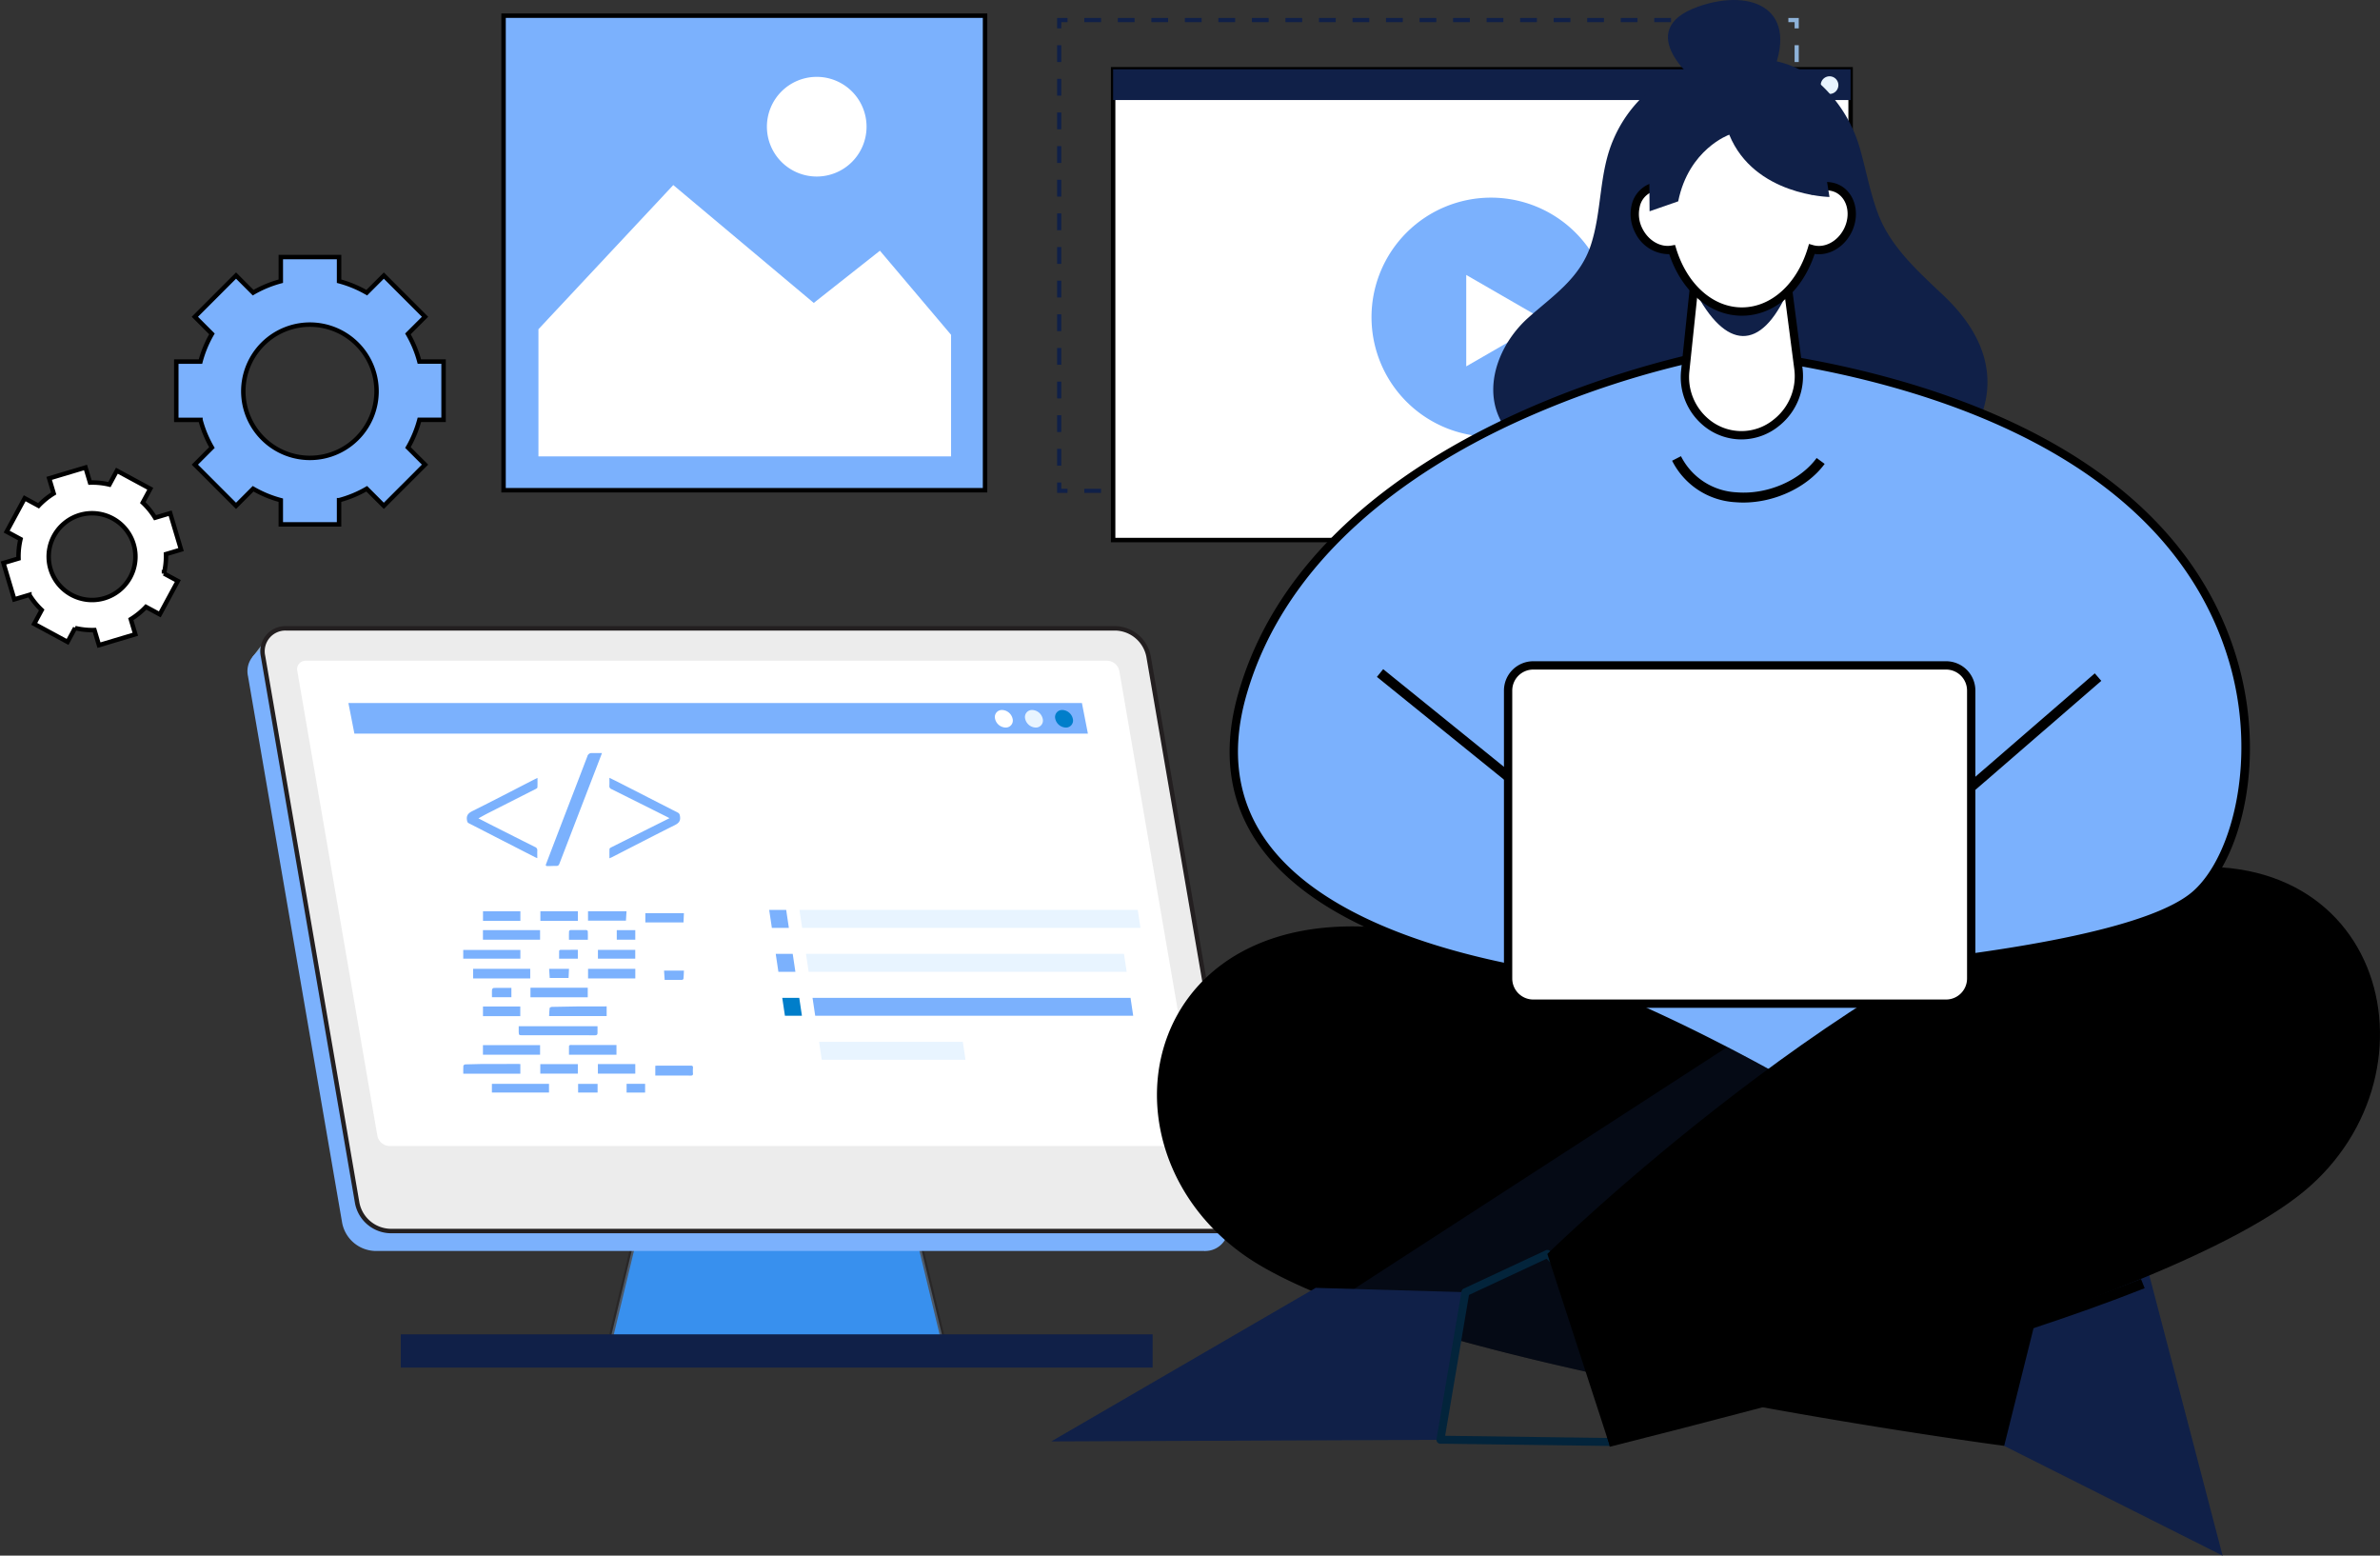 <svg id="open-source" xmlns="http://www.w3.org/2000/svg" xmlns:xlink="http://www.w3.org/1999/xlink" width="535.021" height="349.607" viewBox="0 0 535.021 349.607">
  <rect x="0" y="0" width="535.021" height="349.607" fill="#333333" stroke="none"/>
  <defs>
    <clipPath id="clip-path">
      <rect id="Rectangle_143" data-name="Rectangle 143" width="535.021" height="349.607" fill="none"/>
    </clipPath>
    <clipPath id="clip-path-3">
      <rect id="Rectangle_114" data-name="Rectangle 114" width="76.285" height="41.399" fill="none"/>
    </clipPath>
    <clipPath id="clip-path-5">
      <rect id="Rectangle_123" data-name="Rectangle 123" width="117.049" height="73.348" fill="none"/>
    </clipPath>
  </defs>
  <g id="Group_230" data-name="Group 230" clip-path="url(#clip-path)">
    <path id="Path_414" data-name="Path 414" d="M184.773,249.188h-74.7l9.687-40.153h55.327Z" transform="translate(27.181 51.619)" fill="#8cafd4"/>
    <g id="Group_224" data-name="Group 224">
      <g id="Group_223" data-name="Group 223" clip-path="url(#clip-path)">
        <g id="Group_222" data-name="Group 222" transform="translate(136.461 260.032)" opacity="0.6">
          <g id="Group_221" data-name="Group 221">
            <g id="Group_220" data-name="Group 220" clip-path="url(#clip-path-3)">
              <path id="Path_415" data-name="Path 415" d="M184.773,249.188h-74.7l9.687-40.153h55.327Z" transform="translate(-109.28 -208.413)" fill="#007cff"/>
              <path id="Path_416" data-name="Path 416" d="M184.773,249.188h-74.7l9.687-40.153h55.327Z" transform="translate(-109.28 -208.413)" fill="none" stroke="#231f20" stroke-width="1"/>
            </g>
          </g>
        </g>
      </g>
    </g>
    <path id="Path_417" data-name="Path 417" d="M217.152,227.546l4.225-2.165,3.863-5.094-4.7-3.273Z" transform="translate(53.623 53.589)" fill="#8cafd4"/>
    <path id="Path_418" data-name="Path 418" d="M47.247,124.159l-1.721-4.839,3.513-4.609,7.333.156Z" transform="translate(11.242 28.326)" fill="#8cafd4"/>
    <g id="Group_229" data-name="Group 229">
      <g id="Group_228" data-name="Group 228" clip-path="url(#clip-path)">
        <path id="Path_419" data-name="Path 419" d="M259.753,252.283H73.267A7.781,7.781,0,0,1,65.9,246L44.73,123.128a5.151,5.151,0,0,1,5.2-6.285H236.417a7.782,7.782,0,0,1,7.367,6.285L264.953,246a5.15,5.15,0,0,1-5.2,6.285" transform="translate(11.022 28.853)" fill="#7bb1fd"/>
        <path id="Path_420" data-name="Path 420" d="M262.466,248.687H75.98a7.781,7.781,0,0,1-7.367-6.285L47.443,119.532a5.151,5.151,0,0,1,5.2-6.285H239.13a7.782,7.782,0,0,1,7.367,6.285L267.666,242.4a5.15,5.15,0,0,1-5.2,6.285" transform="translate(11.692 27.965)" fill="#ececec"/>
        <path id="Path_421" data-name="Path 421" d="M262.466,248.687H75.98a7.781,7.781,0,0,1-7.367-6.285L47.443,119.532a5.151,5.151,0,0,1,5.2-6.285H239.13a7.782,7.782,0,0,1,7.367,6.285L267.666,242.4A5.15,5.15,0,0,1,262.466,248.687Z" transform="translate(11.692 27.965)" fill="none" stroke="#231f20" stroke-width="1"/>
        <path id="Path_422" data-name="Path 422" d="M254.481,228.144H74.308a2.859,2.859,0,0,1-2.707-2.309L53.608,121.4a1.892,1.892,0,0,1,1.912-2.309H235.691A2.861,2.861,0,0,1,238.4,121.4l17.993,104.438a1.893,1.893,0,0,1-1.912,2.309" transform="translate(13.229 29.407)" fill="#fff"/>
        <path id="Path_423" data-name="Path 423" d="M229.048,133.579H64.156L62.812,126.7H227.7Z" transform="translate(15.511 31.288)" fill="#7bb1fd"/>
        <path id="Path_424" data-name="Path 424" d="M183.343,129.935a1.577,1.577,0,0,1-1.587,1.973,2.516,2.516,0,0,1-2.358-1.973,1.577,1.577,0,0,1,1.587-1.973,2.516,2.516,0,0,1,2.358,1.973" transform="translate(44.29 31.599)" fill="#fff"/>
        <path id="Path_425" data-name="Path 425" d="M188.772,129.935a1.577,1.577,0,0,1-1.587,1.973,2.516,2.516,0,0,1-2.358-1.973,1.577,1.577,0,0,1,1.587-1.973,2.516,2.516,0,0,1,2.358,1.973" transform="translate(45.631 31.599)" fill="#e8f4ff"/>
        <path id="Path_426" data-name="Path 426" d="M194.2,129.935a1.577,1.577,0,0,1-1.587,1.973,2.516,2.516,0,0,1-2.358-1.973,1.577,1.577,0,0,1,1.587-1.973,2.516,2.516,0,0,1,2.358,1.973" transform="translate(46.972 31.599)" fill="#007eca"/>
        <rect id="Rectangle_116" data-name="Rectangle 116" width="169.012" height="7.47" transform="translate(90.097 299.873)" fill="#102048"/>
        <path id="Path_427" data-name="Path 427" d="M143.092,168.027H139.27l-.6-4.033h3.822Z" transform="translate(34.243 40.496)" fill="#7bb1fd"/>
        <path id="Path_428" data-name="Path 428" d="M220.783,168.027H144.729l-.6-4.033h76.054Z" transform="translate(35.591 40.496)" fill="#e8f4ff"/>
        <path id="Path_429" data-name="Path 429" d="M144.27,175.95h-3.822l-.6-4.033h3.822Z" transform="translate(34.534 42.453)" fill="#7bb1fd"/>
        <path id="Path_430" data-name="Path 430" d="M217.392,175.95H145.907l-.6-4.033h71.484Z" transform="translate(35.882 42.453)" fill="#e8f4ff"/>
        <path id="Path_431" data-name="Path 431" d="M145.448,183.874h-3.822l-.6-4.033h3.822Z" transform="translate(34.825 44.409)" fill="#007eca"/>
        <path id="Path_432" data-name="Path 432" d="M218.57,183.874H147.085l-.6-4.033H217.97Z" transform="translate(36.173 44.409)" fill="#7bb1fd"/>
        <path id="Path_433" data-name="Path 433" d="M180.579,191.8H148.264l-.6-4.033h32.314Z" transform="translate(36.464 46.366)" fill="#e8f4ff"/>
        <rect id="Rectangle_117" data-name="Rectangle 117" width="108.24" height="106.652" transform="translate(113.198 3.52)" fill="#7bb1fd"/>
        <rect id="Rectangle_118" data-name="Rectangle 118" width="108.24" height="106.652" transform="translate(113.198 3.52)" fill="none" stroke="#000" stroke-width="1"/>
        <path id="Path_434" data-name="Path 434" d="M97.071,65.752l30.313-32.4,31.579,26.49,14.872-11.735,15.994,18.9V94.337H97.071Z" transform="translate(23.97 8.236)" fill="#fff"/>
        <path id="Path_435" data-name="Path 435" d="M160.66,25.053a11.2,11.2,0,1,1-11.2-11.2,11.2,11.2,0,0,1,11.2,11.2" transform="translate(34.14 3.42)" fill="#fff"/>
        <path id="Path_436" data-name="Path 436" d="M324.745,89.3h-2.338v-.935h1.4v-1.4h.935Z" transform="translate(79.614 21.474)" fill="#8eb2d9"/>
        <path id="Path_437" data-name="Path 437" d="M349.982,89.022h-3.768v-.935h3.768Zm-7.536,0h-3.768v-.935h3.768Zm-7.538,0h-3.768v-.935h3.768Zm-7.536,0H323.6v-.935h3.768Zm-7.538,0h-3.767v-.935h3.767Zm-7.536,0h-3.768v-.935H312.3Zm-7.538,0h-3.767v-.935h3.767Zm-7.536,0h-3.768v-.935h3.768Zm-7.535,0h-3.768v-.935h3.768Zm-7.538,0h-3.768v-.935h3.768Zm-7.536,0h-3.768v-.935h3.768Zm-7.538,0h-3.767v-.935h3.767Zm-7.536,0h-3.768v-.935h3.768Zm-7.538,0h-3.767v-.935H252Zm-7.536,0H240.7v-.935h3.768Zm-7.536,0H233.16v-.935h3.768Zm-7.538,0h-3.768v-.935h3.768Zm-7.536,0h-3.768v-.935h3.768Zm-7.538,0h-3.767v-.935h3.767Zm-7.536,0h-3.768v-.935h3.768Zm-7.538,0h-3.767v-.935h3.767Z" transform="translate(48.27 21.752)" fill="#102048"/>
        <path id="Path_438" data-name="Path 438" d="M192.915,89.3h-2.338V86.962h.935v1.4h1.4Z" transform="translate(47.061 21.474)" fill="#102048"/>
        <path id="Path_439" data-name="Path 439" d="M191.512,102.644h-.935V98.864h.935Zm0-7.559h-.935V91.305h.935Zm0-7.56h-.935V83.745h.935Zm0-7.56h-.935V76.185h.935Zm0-7.559h-.935V68.626h.935Zm0-7.56h-.935V61.066h.935Zm0-7.56h-.935V53.506h.935Zm0-7.56h-.935V45.945h.935Zm0-7.559h-.935V38.386h.935Zm0-7.56h-.935V30.826h.935Zm0-7.56h-.935V23.266h.935Zm0-7.56h-.935V15.706h.935Zm0-7.559h-.935V8.147h.935Z" transform="translate(47.06 2.012)" fill="#102048"/>
        <path id="Path_440" data-name="Path 440" d="M191.513,5.578h-.935V3.24h2.338v.935h-1.4Z" transform="translate(47.061 0.8)" fill="#102048"/>
        <path id="Path_441" data-name="Path 441" d="M349.982,4.175h-3.768V3.24h3.768Zm-7.536,0h-3.768V3.24h3.768Zm-7.538,0H331.14V3.24h3.767Zm-7.536,0H323.6V3.24h3.768Zm-7.536,0h-3.768V3.24h3.768Zm-7.538,0h-3.768V3.24H312.3Zm-7.536,0h-3.768V3.24h3.768Zm-7.538,0h-3.767V3.24h3.767Zm-7.535,0h-3.768V3.24h3.768Zm-7.538,0h-3.767V3.24h3.767Zm-7.536,0h-3.768V3.24h3.768Zm-7.536,0h-3.768V3.24h3.768Zm-7.538,0h-3.768V3.24h3.768Zm-7.536,0h-3.768V3.24H252Zm-7.538,0H240.7V3.24h3.767Zm-7.536,0H233.16V3.24h3.768Zm-7.538,0h-3.767V3.24h3.767Zm-7.536,0h-3.768V3.24h3.768Zm-7.536,0h-3.768V3.24h3.768Zm-7.538,0h-3.768V3.24h3.768Zm-7.536,0h-3.768V3.24h3.768Z" transform="translate(48.27 0.8)" fill="#102048"/>
        <path id="Path_442" data-name="Path 442" d="M324.745,5.578h-.935v-1.4h-1.4V3.24h2.338Z" transform="translate(79.614 0.8)" fill="#8eb2d9"/>
        <path id="Path_443" data-name="Path 443" d="M324.466,102.644h-.935V98.864h.935Zm0-7.559h-.935V91.305h.935Zm0-7.56h-.935V83.745h.935Zm0-7.559h-.935V76.186h.935Zm0-7.56h-.935V68.626h.935Zm0-7.56h-.935V61.066h.935Zm0-7.56h-.935V53.506h.935Zm0-7.559h-.935V45.947h.935Zm0-7.56h-.935V38.386h.935Zm0-7.56h-.935V30.826h.935Zm0-7.56h-.935V23.266h.935Zm0-7.559h-.935V15.707h.935Zm0-7.56h-.935V8.147h.935Z" transform="translate(79.892 2.012)" fill="#8eb2d9"/>
        <rect id="Rectangle_119" data-name="Rectangle 119" width="165.785" height="105.799" transform="translate(250.23 15.57)" fill="#fff"/>
        <rect id="Rectangle_120" data-name="Rectangle 120" width="165.785" height="105.799" transform="translate(250.23 15.57)" fill="none" stroke="#000" stroke-width="1"/>
        <rect id="Rectangle_121" data-name="Rectangle 121" width="165.785" height="6.913" transform="translate(250.23 15.57)" fill="#102048"/>
        <path id="Path_444" data-name="Path 444" d="M321.293,15.736a1.983,1.983,0,1,1-1.984-1.984,1.984,1.984,0,0,1,1.984,1.984" transform="translate(78.36 3.396)" fill="#fff"/>
        <path id="Path_445" data-name="Path 445" d="M326.751,15.736a1.983,1.983,0,1,1-1.984-1.984,1.984,1.984,0,0,1,1.984,1.984" transform="translate(79.707 3.396)" fill="#e8f4ff"/>
        <path id="Path_446" data-name="Path 446" d="M332.21,15.736a1.983,1.983,0,1,1-1.984-1.984,1.984,1.984,0,0,1,1.984,1.984" transform="translate(81.055 3.396)" fill="#e8f4ff"/>
        <path id="Path_447" data-name="Path 447" d="M300.986,62.486a26.864,26.864,0,1,1-26.864-26.864,26.865,26.865,0,0,1,26.864,26.864" transform="translate(61.057 8.796)" fill="#7bb1fd"/>
        <path id="Path_448" data-name="Path 448" d="M264.334,49.553V70.1L282.14,59.828Z" transform="translate(65.274 12.237)" fill="#fff"/>
        <path id="Path_449" data-name="Path 449" d="M91.866,82.913v-13.1H86.43A25.478,25.478,0,0,0,83.854,63.6L87.7,59.753l-9.261-9.261-3.843,3.843a25.466,25.466,0,0,0-6.221-2.576V46.323h-13.1v5.435a25.429,25.429,0,0,0-6.218,2.576l-3.843-3.843-9.262,9.261L39.794,63.6a25.458,25.458,0,0,0-2.576,6.22H31.782v13.1h5.435a25.417,25.417,0,0,0,2.576,6.22l-3.843,3.843,9.262,9.262L49.056,98.4a25.429,25.429,0,0,0,6.218,2.576v5.435h13.1v-5.435A25.467,25.467,0,0,0,74.593,98.4l3.843,3.843L87.7,92.976l-3.843-3.843a25.467,25.467,0,0,0,2.576-6.22ZM72.412,87.082h0A14.975,14.975,0,1,1,76.8,76.493a14.975,14.975,0,0,1-4.385,10.589" transform="translate(7.848 11.439)" fill="#7bb1fd"/>
        <path id="Path_450" data-name="Path 450" d="M91.866,82.913v-13.1H86.43A25.478,25.478,0,0,0,83.854,63.6L87.7,59.753l-9.261-9.261-3.843,3.843a25.466,25.466,0,0,0-6.221-2.576V46.323h-13.1v5.435a25.429,25.429,0,0,0-6.218,2.576l-3.843-3.843-9.262,9.261L39.794,63.6a25.458,25.458,0,0,0-2.576,6.22H31.782v13.1h5.435a25.417,25.417,0,0,0,2.576,6.22l-3.843,3.843,9.262,9.262L49.056,98.4a25.429,25.429,0,0,0,6.218,2.576v5.435h13.1v-5.435A25.467,25.467,0,0,0,74.593,98.4l3.843,3.843L87.7,92.976l-3.843-3.843a25.467,25.467,0,0,0,2.576-6.22ZM72.412,87.082h0A14.975,14.975,0,1,1,76.8,76.493,14.975,14.975,0,0,1,72.412,87.082Z" transform="translate(7.848 11.439)" fill="none" stroke="#000" stroke-width="1"/>
        <path id="Path_451" data-name="Path 451" d="M35.767,117.263l4.053-7.5-3.114-1.682a16.6,16.6,0,0,0,.449-4.359l3.39-1.013L38.1,94.534l-3.39,1.014a16.579,16.579,0,0,0-2.766-3.4l1.681-3.114-7.5-4.051-1.682,3.114a16.546,16.546,0,0,0-4.359-.449l-1.013-3.39L10.9,86.7l1.013,3.39a16.564,16.564,0,0,0-3.4,2.766L5.4,91.169l-4.053,7.5,3.114,1.681a16.614,16.614,0,0,0-.449,4.361l-3.39,1.013,2.44,8.171,3.39-1.012a16.606,16.606,0,0,0,2.766,3.4L7.538,119.4l7.5,4.053,1.682-3.114a16.55,16.55,0,0,0,4.361.448l1.013,3.392,8.171-2.44-1.013-3.392a16.516,16.516,0,0,0,3.4-2.766Zm-12.433-3.631h0a9.751,9.751,0,1,1,5.788-4.708,9.755,9.755,0,0,1-5.788,4.708" transform="translate(0.154 20.806)" fill="#fff"/>
        <path id="Path_452" data-name="Path 452" d="M35.767,117.263l4.053-7.5-3.114-1.682a16.6,16.6,0,0,0,.449-4.359l3.39-1.013L38.1,94.534l-3.39,1.014a16.579,16.579,0,0,0-2.766-3.4l1.681-3.114-7.5-4.051-1.682,3.114a16.546,16.546,0,0,0-4.359-.449l-1.013-3.39L10.9,86.7l1.013,3.39a16.564,16.564,0,0,0-3.4,2.766L5.4,91.169l-4.053,7.5,3.114,1.681a16.614,16.614,0,0,0-.449,4.361l-3.39,1.013,2.44,8.171,3.39-1.012a16.606,16.606,0,0,0,2.766,3.4L7.538,119.4l7.5,4.053,1.682-3.114a16.55,16.55,0,0,0,4.361.448l1.013,3.392,8.171-2.44-1.013-3.392a16.516,16.516,0,0,0,3.4-2.766Zm-12.433-3.631h0a9.751,9.751,0,1,1,5.788-4.708A9.755,9.755,0,0,1,23.334,113.632Z" transform="translate(0.154 20.806)" fill="none" stroke="#000" stroke-width="1"/>
        <rect id="Rectangle_122" data-name="Rectangle 122" width="92.16" height="53.62" transform="translate(347.655 202.64)" fill="#7bb1fd"/>
        <path id="Path_453" data-name="Path 453" d="M372.086,217.249H278.057v-55.49h94.029Zm-92.16-1.869h90.289v-51.75H279.926Z" transform="translate(68.662 39.944)"/>
        <path id="Path_454" data-name="Path 454" d="M363.655,269.176l49.1,24.667-16.7-63.866-21.6-4.15-22.616,8.08Z" transform="translate(86.883 55.765)" fill="#102048"/>
        <path id="Path_455" data-name="Path 455" d="M409.847,240.364l-10.813,43.342s-46.627-6.144-92.316-16.286c-21.068-4.647-41.936-10.166-57.931-16.332-8.423-3.24-15.506-6.657-20.554-10.21-35.5-25.022-22.834-82.642,37.377-72.789,23.325,3.821,48.482,14.209,71.181,25.984,10.343,5.339,20.152,10.992,29.044,16.421a517.1,517.1,0,0,1,44.013,29.87" transform="translate(51.505 41.23)"/>
        <g id="Group_227" data-name="Group 227" transform="translate(300.29 235.303)" opacity="0.3">
          <g id="Group_226" data-name="Group 226">
            <g id="Group_225" data-name="Group 225" clip-path="url(#clip-path-5)">
              <path id="Path_456" data-name="Path 456" d="M357.87,205.126l-59.116,56.926c-21.068-4.647-41.936-10.165-57.931-16.331l88-57.016c10.343,5.339,20.152,10.992,29.044,16.421" transform="translate(-240.822 -188.704)" fill="#102048"/>
            </g>
          </g>
        </g>
        <path id="Path_457" data-name="Path 457" d="M248.966,232.11l-59.444,34.511,87.48-.363,5.616-33.166Z" transform="translate(46.8 57.316)" fill="#102048"/>
        <path id="Path_458" data-name="Path 458" d="M297.65,269.324h-.012l-36.6-.491-1.178,0h0a.9.9,0,0,1-.883-1.044l5.616-33.166a.893.893,0,0,1,.505-.661l18.422-8.6a.885.885,0,0,1,1.008.175l26.53,26.283a.893.893,0,0,1,.069,1.193L298.35,268.989a.891.891,0,0,1-.7.335m-36.6-2.281,36.179.484,11.994-14.994-25.511-25.277-17.431,8.135-5.361,31.652Z" transform="translate(63.947 55.631)" fill="#03243b"/>
        <path id="Path_459" data-name="Path 459" d="M278.956,243.233s69.76-68.287,130.186-84.5C465.165,143.7,481.851,200,450.41,228s-157.7,57.478-157.7,57.478Z" transform="translate(68.884 38.578)"/>
        <path id="Path_460" data-name="Path 460" d="M290.314,268.221l-.545-2.165c43.326-10.942,87.845-22.819,119.968-35.548l.825,2.077c-32.243,12.774-76.847,24.676-120.248,35.635" transform="translate(71.555 56.921)"/>
        <path id="Path_461" data-name="Path 461" d="M323.518,10.609c-6.275.512-12.2,2.056-17.417,5.772a29.571,29.571,0,0,0-9.848,12.287c-3.328,7.583-2.559,16.051-5.111,23.82-2.456,7.48-8.475,11.338-14.082,16.339-5.4,4.813-9.278,12.775-7.354,20.086a15.039,15.039,0,0,0,2.828,5.545c1,1.253,4.059,4.868,5.783,4.876l94.882.419s17.633-16.513-2.66-35.824c-5.631-5.361-11.938-10.87-14.8-18.4-1.769-4.652-2.659-9.555-3.99-14.329a31.546,31.546,0,0,0-10.5-16.167c-5.089-3.893-11.467-4.938-17.73-4.427" transform="translate(66.477 2.59)" fill="#102048"/>
        <path id="Path_462" data-name="Path 462" d="M307.765,18.937S291.951,6.9,307.625,1.444c11.988-4.173,23.23.56,16.1,16.094Z" transform="translate(74.253 0)" fill="#102048"/>
        <path id="Path_463" data-name="Path 463" d="M331.236,63.584S242.07,78.691,224.385,140.222s89.943,65.519,89.943,65.519,105.705-3.619,124.5-20.568S467.2,82.375,341.553,64.321Z" transform="translate(54.924 15.701)" fill="#7bb1fd"/>
        <path id="Path_464" data-name="Path 464" d="M314.544,206.863A211.464,211.464,0,0,1,279.675,202c-17.164-3.915-39.961-11.8-51.086-27.162-7.071-9.762-8.729-21.431-4.919-34.682,17.644-61.388,106.7-77.15,107.594-77.3l.111-.017,10.428.743c33.362,4.791,91.419,20.053,106.174,68.512,6.944,22.808,1.212,45.351-8.343,53.967-18.826,16.983-120.761,20.662-125.09,20.81M331.469,64.711a205.366,205.366,0,0,0-46.486,15.17c-22.163,10.38-50.482,29.352-59.516,60.784-3.641,12.67-2.081,23.8,4.636,33.07,20.693,28.566,83.808,31.233,84.444,31.257.988-.035,105.511-3.8,123.836-20.328,8.923-8.049,14.444-30.232,7.806-52.035-14.454-47.47-71.73-62.478-104.584-67.2Z" transform="translate(54.74 15.515)"/>
        <path id="Path_465" data-name="Path 465" d="M317.468,92.635q-.868,0-1.728-.07a16.972,16.972,0,0,1-14.289-9.327l1.99-1.016a14.806,14.806,0,0,0,12.479,8.116c6.869.577,14.274-2.615,18.022-7.711l1.8,1.322c-3.867,5.261-11.189,8.686-18.273,8.686" transform="translate(74.439 20.304)"/>
        <rect id="Rectangle_124" data-name="Rectangle 124" width="2.234" height="59.971" transform="matrix(0.629, -0.778, 0.778, 0.629, 309.53, 152.122)"/>
        <rect id="Rectangle_125" data-name="Rectangle 125" width="56.229" height="2.233" transform="translate(428.392 188.126) rotate(-40.88)"/>
        <path id="Path_466" data-name="Path 466" d="M371.11,195.948H276.762a4.879,4.879,0,0,1-4.879-4.879V124.805a4.879,4.879,0,0,1,4.879-4.879H371.11a4.879,4.879,0,0,1,4.879,4.879v66.263a4.879,4.879,0,0,1-4.879,4.879" transform="translate(67.138 29.614)" fill="#fff"/>
        <path id="Path_467" data-name="Path 467" d="M370.526,197.067H277.718a6.592,6.592,0,0,1-6.584-6.584V125.76a6.592,6.592,0,0,1,6.584-6.584h92.808a6.592,6.592,0,0,1,6.584,6.584v64.723a6.592,6.592,0,0,1-6.584,6.584m-92.808-76.022A4.72,4.72,0,0,0,273,125.76v64.723a4.72,4.72,0,0,0,4.715,4.715h92.808a4.72,4.72,0,0,0,4.715-4.715V125.76a4.72,4.72,0,0,0-4.715-4.715Z" transform="translate(66.953 29.429)"/>
        <path id="Path_468" data-name="Path 468" d="M306.258,48.382l-2.424,23.086a13.267,13.267,0,0,0,4.657,11.589,12.416,12.416,0,0,0,15.819.1l.212-.172a13.268,13.268,0,0,0,4.742-12.024l-3-22.987Z" transform="translate(75.009 11.847)" fill="#fff"/>
        <path id="Path_469" data-name="Path 469" d="M316.646,87.094a13.384,13.384,0,0,1-8.568-3.13,14.148,14.148,0,0,1-4.989-12.4l2.51-23.909,21.671-.44,3.1,23.819A14.267,14.267,0,0,1,325.3,83.9l-.216.173a13.38,13.38,0,0,1-8.434,3.02m-9.36-37.606-2.339,22.265a12.286,12.286,0,0,0,4.326,10.774,11.427,11.427,0,0,0,14.633.092l.216-.173a12.377,12.377,0,0,0,4.4-11.175l-2.887-22.157Z" transform="translate(74.824 11.658)"/>
        <path id="Path_470" data-name="Path 470" d="M305.411,52.359c7.068,13.855,15.044,14.134,21.132.35L314.017,51.1Z" transform="translate(75.417 12.618)" fill="#102048"/>
        <path id="Path_471" data-name="Path 471" d="M340.365,37.333a5.885,5.885,0,0,0-5.206.011c-1.859-9.569-8.467-16.658-16.357-16.658-7.828,0-14.393,6.977-16.312,16.431a5.773,5.773,0,0,0-4.639.216c-3.089,1.6-4.062,5.847-2.177,9.483A7.291,7.291,0,0,0,303.12,51c2.49,8.146,8.566,13.91,15.681,13.91,7.151,0,13.251-5.823,15.718-14.037,2.915.849,6.329-.793,8.022-4.056,1.885-3.636.911-7.882-2.176-9.483" transform="translate(72.775 5.108)" fill="#fff"/>
        <path id="Path_472" data-name="Path 472" d="M318.988,66.029c-7.157,0-13.5-5.4-16.34-13.832a8.472,8.472,0,0,1-7.62-4.765,9.029,9.029,0,0,1-.858-6.145,6.753,6.753,0,0,1,3.435-4.6,6.542,6.542,0,0,1,4.371-.55c2.3-9.588,9.182-16.2,17.012-16.2,7.892,0,14.781,6.664,17.046,16.34a6.686,6.686,0,0,1,4.947.409h0c3.539,1.837,4.695,6.655,2.576,10.746-1.711,3.3-5.055,5.177-8.216,4.716-2.828,8.462-9.174,13.881-16.354,13.881m-15.031-15.91.243.791c2.459,8.049,8.263,13.249,14.787,13.249,6.565,0,12.383-5.25,14.824-13.371l.267-.889.889.259c2.546.744,5.464-.766,6.93-3.589,1.643-3.171.848-6.862-1.777-8.222a4.95,4.95,0,0,0-4.389.031l-1.079.491-.227-1.162c-1.818-9.362-8.167-15.9-15.438-15.9-7.192,0-13.524,6.448-15.4,15.681l-.213,1.055-1.015-.359a4.665,4.665,0,0,0-6.369,3.521,7.138,7.138,0,0,0,.694,4.864c1.353,2.606,4,4.127,6.454,3.695Z" transform="translate(72.59 4.923)"/>
        <path id="Path_473" data-name="Path 473" d="M337.858,40.322s-16.933-.279-22.531-13.994c0,0-9.1,3.218-11.476,14.974l-6.437,2.238-.141-18.472,14.275-9.1,12.735.279,11.2,9.377Z" transform="translate(73.408 3.944)" fill="#102048"/>
        <path id="Path_474" data-name="Path 474" d="M111.026,135.725c-.443,1.157-.853,2.236-1.268,3.313q-4.149,10.757-8.288,21.516c-.15.39-.329.559-.753.542-.6-.021-1.193.03-1.791.029-.575,0-.618-.072-.411-.615q1.728-4.523,3.461-9.047c1.92-5,3.854-9.985,5.756-14.988a.981.981,0,0,1,1.04-.753c.718.011,1.436,0,2.254,0" transform="translate(24.299 33.515)" fill="#7bb1fd"/>
        <path id="Path_475" data-name="Path 475" d="M100.049,140.2c0,.8.021,1.48-.019,2.152-.007.126-.244.271-.4.352q-5.325,2.7-10.658,5.4c-.717.364-1.415.767-2.2,1.192,1.128.579,2.17,1.12,3.217,1.651q4.743,2.4,9.5,4.783a.762.762,0,0,1,.516.8c-.022.536,0,1.074,0,1.706-.242-.1-.4-.156-.544-.231q-7.424-3.8-14.85-7.608c-.313-.16-.359-.365-.413-.688-.18-1.066.279-1.582,1.227-2.055,4.586-2.282,9.129-4.652,13.686-6.99.259-.133.525-.254.946-.459" transform="translate(20.78 34.619)" fill="#7bb1fd"/>
        <path id="Path_476" data-name="Path 476" d="M109.876,158.276c0-.779-.021-1.455.019-2.127.007-.126.247-.268.407-.348q5.643-2.834,11.292-5.652c.562-.281,1.122-.564,1.776-.893-.252-.133-.428-.232-.606-.322q-6.212-3.109-12.426-6.206a.694.694,0,0,1-.48-.753c.035-.55.009-1.1.009-1.788.773.379,1.37.661,1.958.961q6.7,3.425,13.4,6.847c.389.2.448.453.509.849.163,1.057-.3,1.549-1.225,2.009-4.678,2.329-9.316,4.743-13.968,7.125-.166.085-.34.152-.667.3" transform="translate(27.127 34.617)" fill="#7bb1fd"/>
        <path id="Path_477" data-name="Path 477" d="M93.513,184.959h17.719c0,.527,0,1.03,0,1.533,0,.379-.177.505-.559.5-1.494-.019-2.988-.007-4.481-.007q-5.959,0-11.917,0c-.67,0-.727-.044-.759-.7-.021-.419,0-.84,0-1.323" transform="translate(23.09 45.673)" fill="#7bb1fd"/>
        <rect id="Rectangle_126" data-name="Rectangle 126" width="12.877" height="2.147" transform="translate(119.248 221.978)" fill="#7bb1fd"/>
        <rect id="Rectangle_127" data-name="Rectangle 127" width="12.837" height="2.162" transform="translate(106.356 217.729)" fill="#7bb1fd"/>
        <rect id="Rectangle_128" data-name="Rectangle 128" width="12.843" height="2.152" transform="translate(108.565 209.033)" fill="#7bb1fd"/>
        <rect id="Rectangle_129" data-name="Rectangle 129" width="12.843" height="2.152" transform="translate(108.565 234.88)" fill="#7bb1fd"/>
        <path id="Path_478" data-name="Path 478" d="M111.93,181.379v2.178H98.993c.032-.6.039-1.206.122-1.8.015-.113.334-.259.516-.263q3.028-.077,6.055-.107c1.9-.016,3.793,0,5.689,0Z" transform="translate(24.445 44.788)" fill="#7bb1fd"/>
        <path id="Path_479" data-name="Path 479" d="M96.349,191.779v2.168H83.521c0-.621-.025-1.215.021-1.8.009-.112.289-.286.451-.292q1.71-.073,3.423-.084c2.828-.014,5.656-.012,8.485-.016.137,0,.276.015.446.025" transform="translate(20.623 47.351)" fill="#7bb1fd"/>
        <rect id="Rectangle_130" data-name="Rectangle 130" width="12.843" height="1.96" transform="translate(104.134 213.486)" fill="#7bb1fd"/>
        <rect id="Rectangle_131" data-name="Rectangle 131" width="12.838" height="1.951" transform="translate(110.577 243.58)" fill="#7bb1fd"/>
        <path id="Path_480" data-name="Path 480" d="M113.252,188.342v2.192H102.577c0-.666-.007-1.324.011-1.981,0-.071.147-.168.243-.2a1.271,1.271,0,0,1,.365-.011h10.055Z" transform="translate(25.33 46.506)" fill="#7bb1fd"/>
        <rect id="Rectangle_132" data-name="Rectangle 132" width="10.62" height="2.157" transform="translate(132.196 217.733)" fill="#7bb1fd"/>
        <rect id="Rectangle_133" data-name="Rectangle 133" width="8.424" height="2.163" transform="translate(121.477 204.789)" fill="#7bb1fd"/>
        <rect id="Rectangle_134" data-name="Rectangle 134" width="8.438" height="2.136" transform="translate(121.459 239.146)" fill="#7bb1fd"/>
        <path id="Path_481" data-name="Path 481" d="M118.137,194.294v-2.2c.17-.01.339-.027.509-.027,2.473,0,4.947.006,7.419-.01.4,0,.58.089.54.524a7.253,7.253,0,0,0,0,1.21c.029.392-.107.512-.5.509-2-.017-4-.007-6-.007h-1.965" transform="translate(29.172 47.426)" fill="#7bb1fd"/>
        <path id="Path_482" data-name="Path 482" d="M106.009,166.348v-2.116h8.656c-.042.7-.085,1.372-.13,2.116Z" transform="translate(26.178 40.555)" fill="#7bb1fd"/>
        <path id="Path_483" data-name="Path 483" d="M116.342,166.661v-2.086h8.674c-.03.661-.06,1.332-.095,2.086Z" transform="translate(28.729 40.64)" fill="#7bb1fd"/>
        <rect id="Rectangle_135" data-name="Rectangle 135" width="8.402" height="2.155" transform="translate(108.578 204.793)" fill="#7bb1fd"/>
        <rect id="Rectangle_136" data-name="Rectangle 136" width="8.386" height="2.17" transform="translate(108.573 226.197)" fill="#7bb1fd"/>
        <rect id="Rectangle_137" data-name="Rectangle 137" width="8.408" height="2.151" transform="translate(134.404 239.134)" fill="#7bb1fd"/>
        <rect id="Rectangle_138" data-name="Rectangle 138" width="8.389" height="1.973" transform="translate(134.416 213.472)" fill="#7bb1fd"/>
        <path id="Path_484" data-name="Path 484" d="M93.063,178.047v2.1H88.692c0-.58-.026-1.155.019-1.725a.549.549,0,0,1,.392-.362c1.312-.027,2.622-.016,3.962-.016" transform="translate(21.899 43.966)" fill="#7bb1fd"/>
        <path id="Path_485" data-name="Path 485" d="M102.574,169.806c0-.656-.015-1.283.015-1.909,0-.1.209-.269.324-.272q1.786-.03,3.572,0c.115,0,.318.173.323.273.03.625.015,1.251.015,1.908Z" transform="translate(25.328 41.389)" fill="#7bb1fd"/>
        <rect id="Rectangle_139" data-name="Rectangle 139" width="4.162" height="2.148" transform="translate(138.649 209.034)" fill="#7bb1fd"/>
        <path id="Path_486" data-name="Path 486" d="M99,174.616h4.463c-.031.675-.062,1.345-.095,2.049H99.129c-.044-.672-.086-1.343-.131-2.049" transform="translate(24.446 43.119)" fill="#7bb1fd"/>
        <path id="Path_487" data-name="Path 487" d="M119.717,174.935h4.467c-.029.613-.044,1.218-.1,1.821a.4.4,0,0,1-.3.253c-1.293.017-2.586.012-3.933.012-.046-.7-.089-1.357-.137-2.086" transform="translate(29.563 43.198)" fill="#7bb1fd"/>
        <rect id="Rectangle_140" data-name="Rectangle 140" width="4.378" height="1.945" transform="translate(129.958 243.588)" fill="#7bb1fd"/>
        <path id="Path_488" data-name="Path 488" d="M105.007,171.184v1.991h-4.213c0-.585-.011-1.173.012-1.759,0-.081.176-.221.272-.222,1.294-.015,2.59-.01,3.929-.01" transform="translate(24.889 42.271)" fill="#7bb1fd"/>
        <rect id="Rectangle_141" data-name="Rectangle 141" width="4.16" height="1.966" transform="translate(140.859 243.573)" fill="#7bb1fd"/>
      </g>
    </g>
  </g>
</svg>
